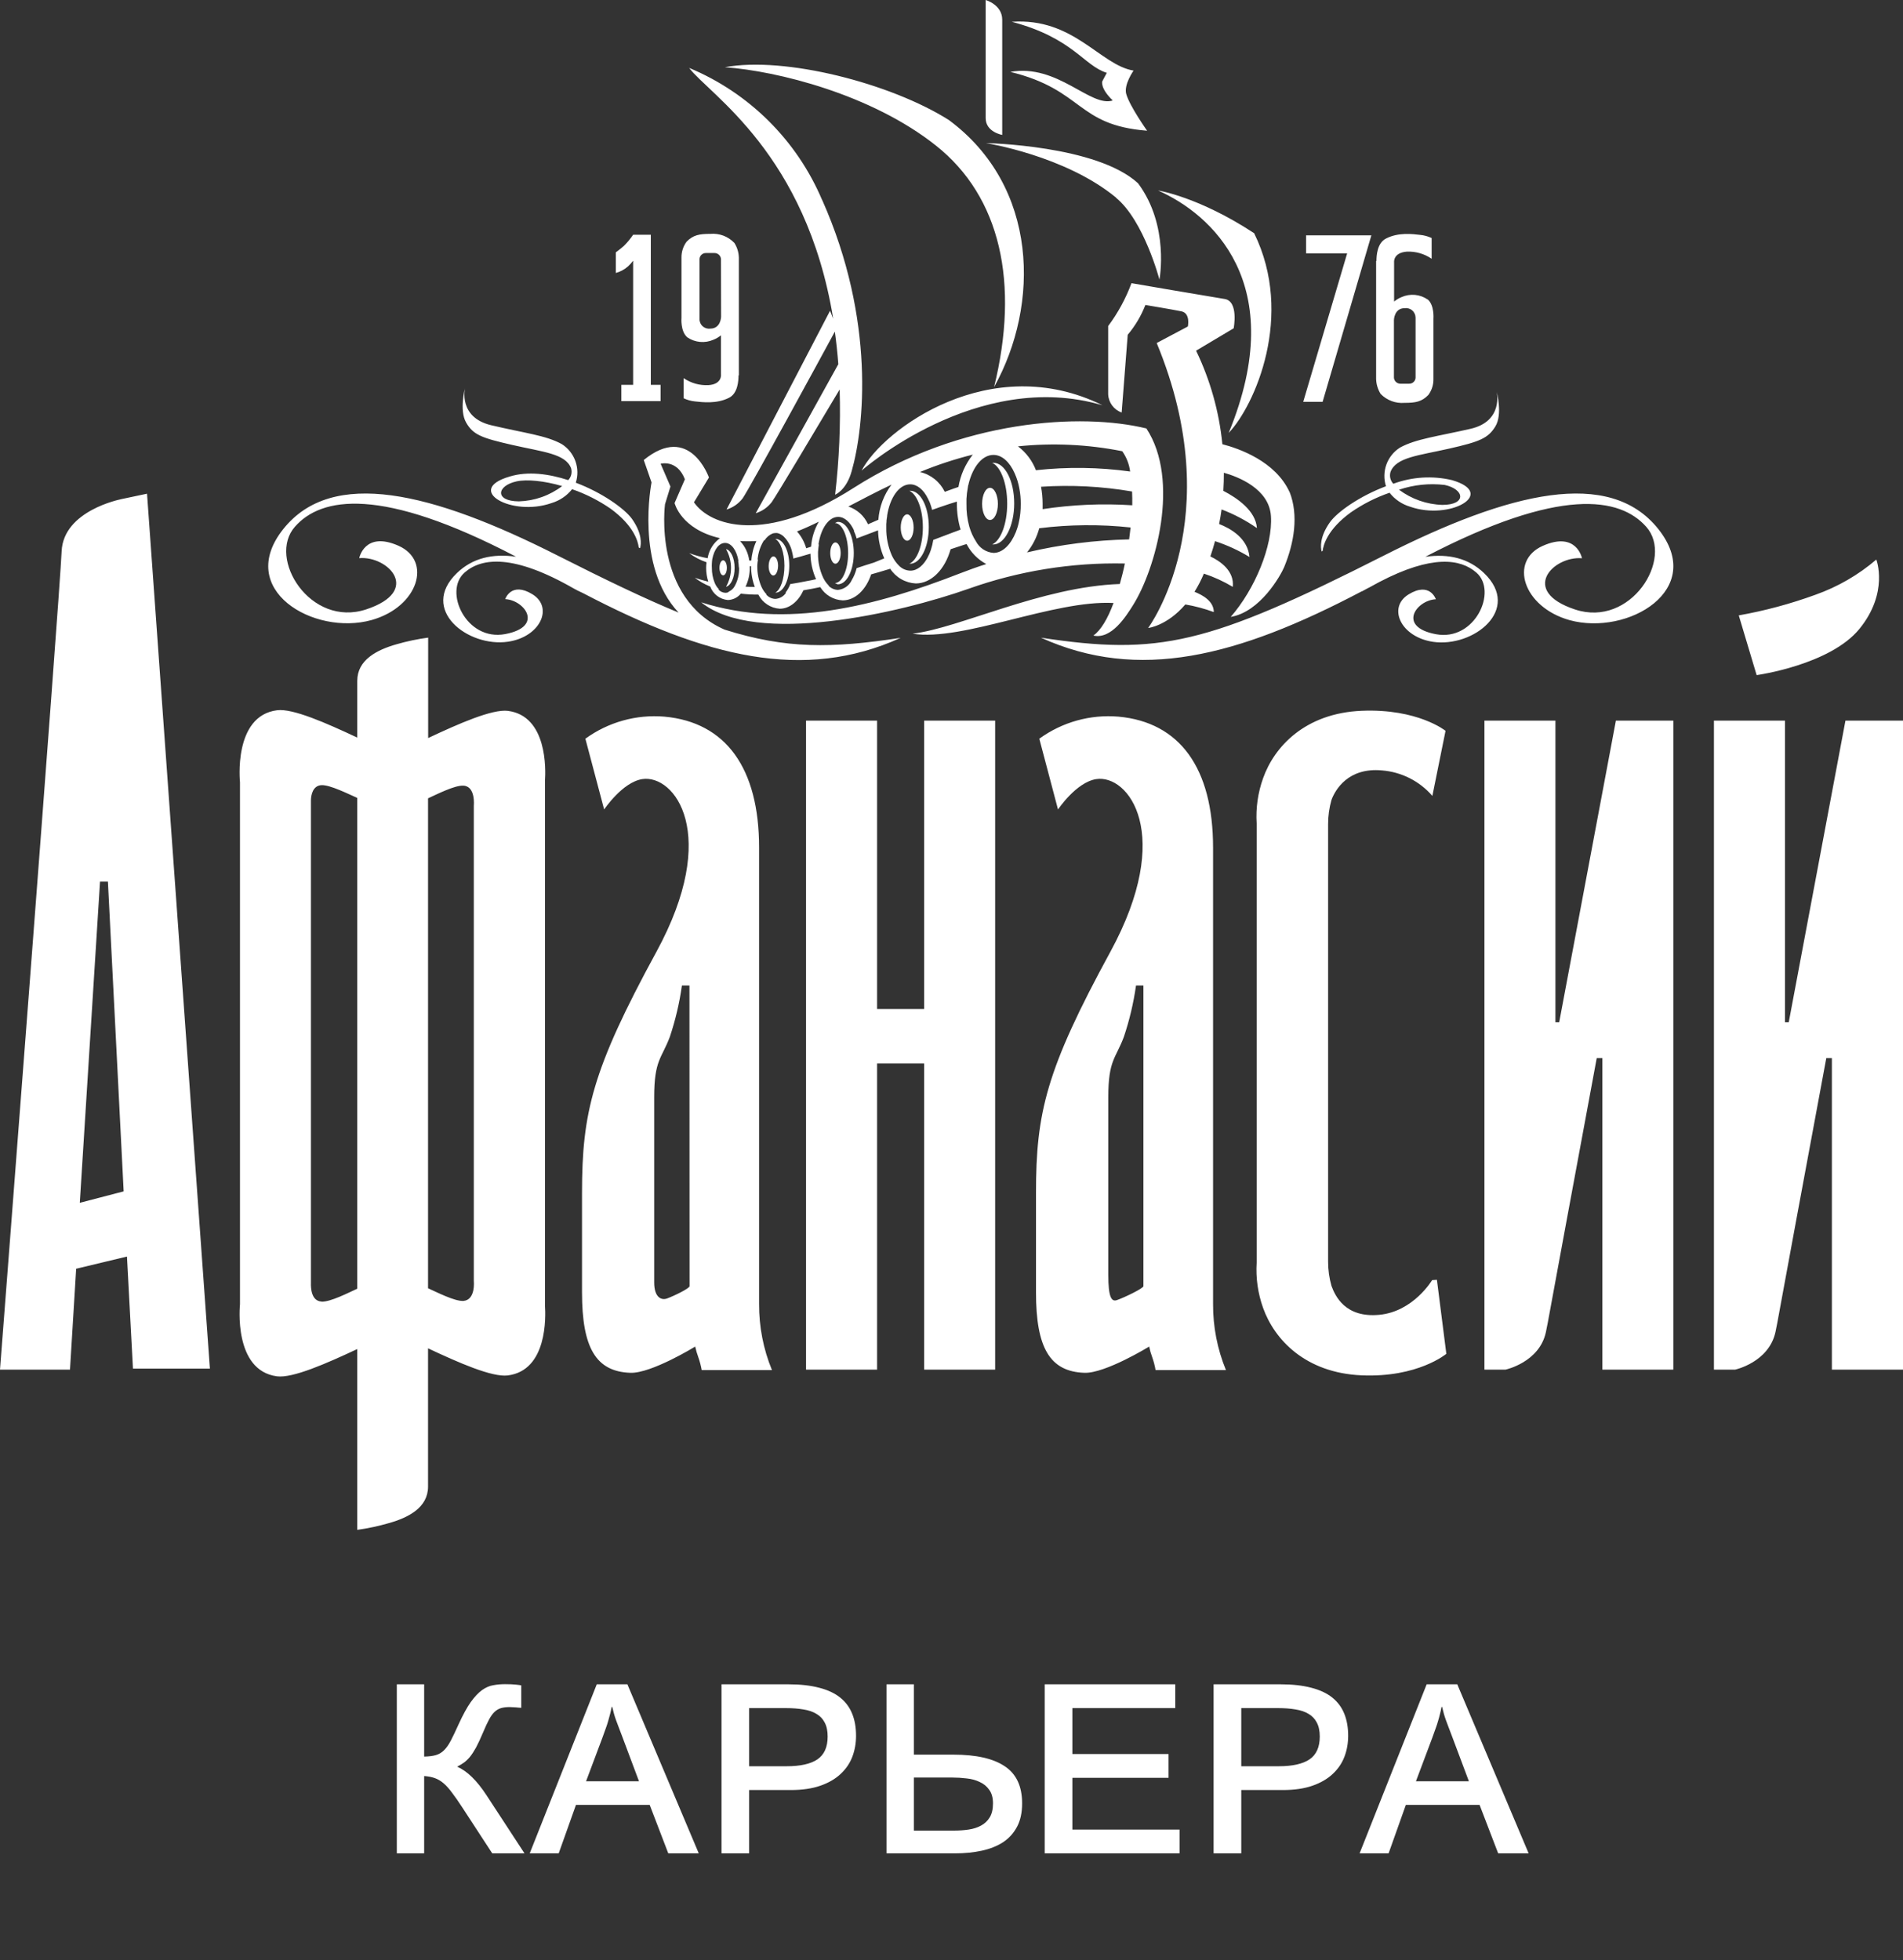 <svg width="100" height="103" viewBox="0 0 100 103" fill="none" xmlns="http://www.w3.org/2000/svg">
<rect x="0" y="0" width="100" height="103" fill="#333333" stroke="none"/>
<path fill-rule="evenodd" clip-rule="evenodd" d="M6.336 26.241C6.336 26.241 3.336 26.83 3.239 28.965C3.13 31.485 0 71.975 0 71.975H3.678L4.002 66.674L6.672 66.033L6.987 71.922H11.03L7.726 25.944L6.336 26.238V26.241ZM4.193 63.209L5.256 46.331H5.671L6.498 62.608L4.193 63.209ZM26.68 37.356C28.767 37.613 28.679 40.454 28.638 41.031V68.606C28.679 69.195 28.767 72.022 26.68 72.281C25.855 72.381 24.127 71.624 22.493 70.856V78.12C22.493 79.224 21.468 79.751 20.432 80.042C19.888 80.2 19.334 80.318 18.774 80.396V70.894C17.128 71.665 15.388 72.428 14.563 72.328C12.24 72.033 12.611 68.544 12.611 68.544V41.108C12.611 41.108 12.24 37.613 14.563 37.324C15.388 37.221 17.128 37.989 18.774 38.761V35.778C18.774 34.68 19.799 34.153 20.835 33.858C21.38 33.7 21.936 33.583 22.499 33.508V38.785C24.133 38.016 25.861 37.259 26.686 37.356H26.68ZM16.89 68.397C16.348 68.365 16.333 67.664 16.339 67.428V42.074C16.339 41.779 16.439 41.284 16.89 41.261C17.34 41.237 18.323 41.735 18.774 41.932V67.723C18.323 67.926 17.361 68.427 16.89 68.403V68.397ZM24.351 68.365C23.891 68.391 22.949 67.902 22.493 67.699V41.953C22.949 41.747 23.891 41.261 24.351 41.287C25.002 41.32 24.898 42.339 24.898 42.339V67.319C24.898 67.319 25.002 68.312 24.351 68.365ZM39.889 44.544V68.527C39.883 69.718 40.113 70.899 40.566 72.001H36.874C36.833 71.773 36.774 71.548 36.697 71.33C36.629 71.145 36.574 70.956 36.532 70.764C36.532 70.764 34.218 72.184 33.125 72.142C31.317 72.081 30.584 70.829 30.584 67.917V62.697C30.584 58.471 31.117 56.219 34.494 50.018C37.872 43.817 35.44 40.681 33.749 40.943C32.701 41.108 31.747 42.539 31.747 42.539L30.761 38.82C31.962 37.947 33.436 37.535 34.916 37.66C38.137 37.954 39.889 40.357 39.889 44.544ZM36.235 67.59C36.235 67.702 35.46 68.085 35.057 68.235C34.762 68.347 34.377 68.191 34.377 67.393V57.656C34.377 55.697 34.771 55.627 35.198 54.49C35.492 53.612 35.705 52.708 35.834 51.79H36.229L36.235 67.59ZM63.745 44.544V68.527C63.739 69.718 63.969 70.899 64.422 72.001H60.724C60.685 71.773 60.627 71.548 60.55 71.33C60.481 71.146 60.427 70.957 60.388 70.764C60.388 70.764 58.071 72.184 56.984 72.142C55.17 72.081 54.44 70.829 54.44 67.917V62.697C54.44 58.471 54.97 56.219 58.348 50.018C61.725 43.817 59.293 40.681 57.603 40.943C56.551 41.108 55.597 42.539 55.597 42.539L54.614 38.82C55.816 37.946 57.293 37.534 58.775 37.66C61.99 37.954 63.745 40.357 63.745 44.544ZM60.085 67.59C60.085 67.702 59.101 68.179 58.704 68.317C58.409 68.429 58.239 68.188 58.239 66.987V57.656C58.239 55.697 58.633 55.627 59.057 54.49C59.352 53.612 59.566 52.708 59.696 51.79H60.085V67.59ZM48.563 53.024H46.09V37.869H42.356V71.975H46.09V55.889H48.563V71.975H52.294V37.869H48.563V53.024ZM81.933 53.722H81.736V37.869H78.005V71.975H79.115C79.115 71.975 80.899 71.592 81.235 70.002C81.373 69.354 81.203 70.152 83.906 55.606H84.2V71.975H87.931V37.869H84.913L81.933 53.722ZM96.976 37.869L93.996 53.722H93.799V37.869H90.065V71.975H91.181C91.181 71.975 92.948 71.592 93.298 70.002C93.437 69.354 93.263 70.152 95.969 55.606H96.263V71.975H100V37.869H96.976ZM75.255 67.272C75.255 67.272 74.277 68.924 72.481 69.095C70.685 69.266 70.161 68.097 69.969 67.581C69.85 67.166 69.789 66.736 69.79 66.303V43.31C69.789 42.878 69.849 42.448 69.969 42.032C70.161 41.517 70.832 40.322 72.619 40.486C73.645 40.567 74.597 41.048 75.269 41.826L75.961 38.405C75.961 38.405 74.504 37.227 71.545 37.353C68.585 37.48 66.966 39.235 66.377 40.887C66.101 41.651 65.985 42.464 66.036 43.275V66.351C65.985 67.163 66.101 67.976 66.377 68.742C66.966 70.382 68.58 72.145 71.545 72.275C74.51 72.404 76.003 71.144 76.003 71.144L75.508 67.255L75.255 67.272ZM97.715 33.043C99.264 31.135 98.598 29.406 98.598 29.406C97.654 30.214 96.569 30.841 95.398 31.256C94.089 31.733 92.742 32.096 91.37 32.339L92.309 35.478C92.309 35.478 96.169 34.948 97.715 33.043ZM52.665 7.09C52.665 7.09 51.796 6.943 51.796 6.207V0C51.796 0 52.665 0.244 52.665 1.034V7.09ZM58.147 3.851L57.921 4.278C57.921 4.278 57.806 4.64 58.474 5.279C57.296 5.659 55.583 3.336 53.092 3.778C56.961 4.726 56.54 6.575 60.279 6.869C60.279 6.869 59.375 5.6 59.184 4.947C59.039 4.455 59.567 3.71 59.567 3.71C57.8 3.416 56.425 0.916 53.168 1.145C56.401 2.002 56.937 3.448 58.162 3.828L58.147 3.851ZM34.2 20.223V12.337H33.27C33.126 12.549 32.962 12.746 32.781 12.926C32.557 13.12 32.36 13.262 32.36 13.262V14.345C32.599 14.281 32.82 14.161 33.005 13.995C33.103 13.906 33.191 13.807 33.27 13.701V20.223H32.651V21.079H34.712V20.223H34.2ZM38.587 12.761C38.737 12.995 38.82 13.267 38.826 13.544V19.728H38.808C38.808 19.978 38.782 20.673 38.305 20.906C37.663 21.233 36.909 21.138 36.514 21.094C36.31 21.074 36.111 21.018 35.925 20.929V19.872C36.307 20.134 36.764 20.263 37.227 20.24C37.954 20.19 37.886 19.681 37.886 19.681V17.62C37.768 17.718 37.635 17.796 37.492 17.852C37.272 17.95 37.03 17.99 36.79 17.968C36.55 17.947 36.319 17.864 36.12 17.729C35.746 17.414 35.811 16.701 35.811 16.701V13.544C35.805 13.243 35.898 12.948 36.076 12.705C36.426 12.346 36.753 12.29 37.333 12.29C37.563 12.27 37.796 12.302 38.012 12.383C38.229 12.465 38.424 12.594 38.584 12.761H38.587ZM37.886 13.612C37.88 13.526 37.842 13.445 37.778 13.387C37.715 13.328 37.631 13.296 37.545 13.297H37.097C37.011 13.295 36.927 13.326 36.864 13.385C36.8 13.444 36.763 13.526 36.759 13.612V16.766C36.757 16.838 36.771 16.909 36.8 16.975C36.829 17.041 36.871 17.1 36.925 17.148C36.979 17.196 37.042 17.231 37.111 17.252C37.18 17.273 37.253 17.279 37.324 17.269C37.881 17.269 37.892 16.648 37.892 16.648L37.886 13.612ZM75.016 15.729C75.384 16.024 75.325 16.751 75.325 16.751V19.919C75.331 20.219 75.237 20.511 75.06 20.753C74.713 21.115 74.38 21.171 73.806 21.171C73.575 21.19 73.343 21.158 73.126 21.077C72.91 20.996 72.713 20.868 72.552 20.703C72.404 20.467 72.322 20.197 72.313 19.919V13.712H72.331C72.331 13.468 72.357 12.773 72.834 12.535C73.473 12.202 74.233 12.296 74.622 12.343C74.833 12.363 75.039 12.419 75.231 12.508V13.598C74.847 13.335 74.388 13.204 73.924 13.224C73.194 13.283 73.258 13.786 73.258 13.786V15.847C73.377 15.749 73.51 15.67 73.653 15.612C73.874 15.514 74.116 15.475 74.356 15.497C74.596 15.52 74.826 15.604 75.025 15.741L75.016 15.729ZM74.386 16.695C74.386 16.623 74.37 16.552 74.34 16.486C74.31 16.421 74.267 16.362 74.212 16.315C74.158 16.267 74.094 16.232 74.025 16.211C73.956 16.191 73.883 16.185 73.812 16.195C73.264 16.195 73.249 16.813 73.249 16.813V19.852C73.256 19.937 73.295 20.016 73.358 20.074C73.42 20.132 73.503 20.164 73.588 20.164H74.044C74.131 20.167 74.215 20.136 74.279 20.078C74.343 20.019 74.382 19.938 74.386 19.852V16.695ZM68.633 13.315H70.791L68.482 21.118H69.501L72.063 12.367H68.633V13.315ZM49.19 7.656C52.576 10.347 53.581 14.873 52.238 20.34C54.652 16.003 54.576 9.802 49.865 6.31C46.814 4.378 41.234 2.944 38.09 3.533C40.825 3.725 45.801 4.958 49.19 7.656ZM58.648 10.394C60.12 11.607 60.927 14.693 60.927 14.693C60.927 14.693 61.469 11.866 59.802 9.631C57.635 7.629 51.811 7.52 51.811 7.52C51.811 7.52 55.971 8.174 58.648 10.385V10.394ZM64.572 22.743C65.933 21.315 68.032 16.583 65.903 12.255C62.979 10.335 60.856 10.011 60.856 10.011C63.615 11.233 67.805 14.87 64.572 22.734V22.743ZM43.207 10.524C41.878 7.378 39.367 4.881 36.214 3.569C37.274 4.973 42.359 8.047 43.784 16.748L43.619 16.33L38.178 26.777C38.515 26.674 38.812 26.468 39.026 26.188C39.429 25.599 43.228 18.615 43.87 17.428C43.946 17.976 44.007 18.546 44.052 19.139L39.712 26.971C40.048 26.868 40.343 26.662 40.557 26.382C40.869 25.935 42.913 22.49 44.123 20.467C44.177 22.314 44.098 24.162 43.884 25.997C43.884 25.997 44.473 25.773 44.753 24.763C45.413 22.46 46.016 16.828 43.207 10.515V10.524ZM67.767 25.864C67.028 24.236 65.099 23.567 64.234 23.344C64.065 21.637 63.598 19.974 62.853 18.429L64.828 17.252C64.828 17.252 65.102 15.829 64.354 15.712C63.606 15.594 59.458 14.881 59.458 14.881C59.159 15.687 58.747 16.445 58.233 17.134V20.717C58.241 20.93 58.313 21.135 58.44 21.307C58.566 21.478 58.741 21.607 58.942 21.677L59.26 17.593C59.653 17.125 59.967 16.596 60.188 16.027C60.188 16.027 61.584 16.259 62.078 16.36C62.573 16.46 62.42 17.157 62.42 17.157L60.783 18.026C64.611 27.275 60.332 33.002 60.332 33.002C60.332 33.002 61.316 32.898 62.287 31.765C62.797 31.852 63.298 31.986 63.783 32.165C63.783 31.603 63.224 31.282 62.77 31.099C62.959 30.795 63.124 30.476 63.262 30.145C63.793 30.32 64.302 30.553 64.781 30.84C64.87 30.001 64.128 29.492 63.603 29.241C63.695 28.971 63.777 28.703 63.848 28.438C64.481 28.645 65.089 28.924 65.659 29.271C65.57 28.282 64.655 27.766 64.063 27.537C64.116 27.28 64.157 27.024 64.192 26.771C64.849 27.021 65.473 27.35 66.05 27.752C65.986 26.848 65.031 26.179 64.284 25.794C64.304 25.473 64.313 25.155 64.313 24.843C65.061 25.055 66.692 25.682 66.786 27.119C66.889 28.685 65.938 30.97 64.672 32.419C66.224 32.16 67.293 30.243 67.478 29.81C68.014 28.511 68.244 27.071 67.767 25.855V25.864ZM52.203 24.321C52.181 24.32 52.159 24.32 52.138 24.321C52.588 24.524 52.927 25.408 52.927 26.468C52.927 27.528 52.588 28.408 52.138 28.611C52.159 28.613 52.181 28.613 52.203 28.611C52.791 28.611 53.295 27.648 53.295 26.456C53.295 25.264 52.806 24.321 52.203 24.321ZM52.023 25.634C51.793 25.634 51.608 26.011 51.608 26.48C51.608 26.948 51.793 27.325 52.023 27.325C52.252 27.325 52.438 26.945 52.438 26.48C52.438 26.014 52.25 25.634 52.023 25.634ZM47.83 25.791C47.83 25.791 47.803 25.791 47.786 25.791C48.192 25.979 48.495 26.765 48.495 27.707C48.495 28.65 48.201 29.436 47.786 29.624C47.803 29.624 47.815 29.624 47.83 29.624C48.369 29.624 48.807 28.762 48.807 27.693C48.807 26.624 48.369 25.791 47.83 25.791ZM47.671 27.03C47.483 27.03 47.332 27.342 47.332 27.722C47.332 28.102 47.483 28.414 47.671 28.414C47.859 28.414 48.01 28.102 48.01 27.722C48.01 27.342 47.856 27.03 47.671 27.03ZM44.035 27.425C43.979 27.425 43.928 27.469 43.876 27.489C44.258 27.489 44.568 28.196 44.568 29.065C44.568 29.933 44.258 30.634 43.876 30.64C43.928 30.661 43.979 30.705 44.035 30.705C44.494 30.705 44.865 29.972 44.865 29.065C44.865 28.158 44.494 27.425 44.035 27.425ZM43.899 28.505C43.749 28.505 43.628 28.756 43.628 29.065C43.628 29.374 43.749 29.624 43.899 29.624C44.049 29.624 44.176 29.374 44.176 29.065C44.176 28.756 44.052 28.505 43.899 28.505ZM40.76 28.323C40.76 28.323 40.76 28.323 40.74 28.323C41.011 28.467 41.22 29.027 41.22 29.73C41.22 30.434 41.011 31.002 40.74 31.144H40.76C41.155 31.144 41.476 30.511 41.476 29.724C41.476 28.938 41.155 28.323 40.76 28.323ZM40.645 29.241C40.51 29.241 40.398 29.462 40.392 29.736C40.386 30.01 40.498 30.24 40.634 30.243C40.769 30.246 40.881 30.022 40.887 29.745C40.893 29.468 40.781 29.241 40.645 29.241ZM38.151 28.856C38.323 29.158 38.413 29.499 38.413 29.847C38.413 30.194 38.323 30.535 38.151 30.837C38.405 30.773 38.602 30.366 38.602 29.845C38.602 29.324 38.405 28.912 38.151 28.856ZM38.001 29.445C37.892 29.445 37.807 29.621 37.807 29.839C37.807 30.057 37.892 30.234 38.001 30.234C38.11 30.234 38.196 30.06 38.196 29.839C38.196 29.618 38.107 29.445 38.001 29.445ZM45.274 24.733C45.274 24.733 51.34 19.348 57.935 21.297C52.064 18.4 46.405 22.555 45.274 24.733ZM69.487 28.956L69.451 28.985C69.398 28.779 69.33 28.229 69.887 27.442C70.278 26.898 71.45 26.07 72.831 25.552C72.712 25.18 72.72 24.78 72.852 24.413C72.985 24.046 73.236 23.733 73.565 23.523C74.404 23.061 75.528 22.934 77.275 22.534C79.021 22.134 78.65 20.588 78.65 20.588C78.65 20.588 78.965 21.765 78.585 22.399C78.205 23.032 77.757 23.211 76.15 23.576C74.542 23.942 73.364 24.027 73.07 24.798C73.037 24.906 73.033 25.021 73.059 25.13C73.085 25.24 73.139 25.341 73.217 25.422C74.204 25.057 75.276 24.99 76.3 25.231C78.694 25.932 76.194 27.366 74.097 26.627C73.671 26.5 73.294 26.244 73.02 25.894C72.299 26.142 71.615 26.489 70.988 26.924C69.74 27.828 69.537 28.661 69.501 28.956H69.487ZM75.793 26.533C77.077 26.533 76.971 25.711 75.914 25.484C75.107 25.389 74.288 25.474 73.517 25.735C74.176 26.229 74.971 26.508 75.793 26.533ZM33.608 28.8L33.564 28.767C33.532 28.473 33.325 27.64 32.092 26.736C31.465 26.303 30.783 25.957 30.063 25.708C29.785 26.057 29.407 26.311 28.979 26.438C26.886 27.174 24.383 25.744 26.78 25.043C27.743 24.748 28.841 24.901 29.86 25.231C29.938 25.149 29.992 25.049 30.019 24.939C30.045 24.83 30.042 24.715 30.01 24.607C29.716 23.838 28.538 23.753 26.93 23.385C25.322 23.017 24.869 22.858 24.495 22.207C24.121 21.556 24.436 20.399 24.436 20.399C24.436 20.399 24.065 21.93 25.811 22.346C27.557 22.761 28.682 22.873 29.521 23.338C29.851 23.547 30.102 23.86 30.235 24.227C30.368 24.594 30.376 24.995 30.257 25.367C31.627 25.882 32.795 26.709 33.202 27.257C33.758 28.04 33.694 28.591 33.638 28.8H33.608ZM29.542 25.543C28.594 25.269 27.699 25.178 27.148 25.296C26.091 25.526 25.985 26.341 27.266 26.347C28.09 26.323 28.885 26.042 29.542 25.543ZM87.133 27.79C84.571 24.592 79.353 25.835 72.734 29.189C63.438 33.9 60.895 34.45 54.699 33.511C59.829 35.834 65.005 34.524 71.556 31.076H71.571L71.963 30.867C72.119 30.779 72.272 30.696 72.419 30.619L72.49 30.581C75.249 29.141 76.751 29.365 77.581 30.09C78.714 31.07 77.504 33.717 75.452 33.328C73.4 32.94 74.433 31.541 75.452 31.491C75.452 31.491 75.14 30.549 74.021 31.235C72.902 31.921 73.597 33.476 75.305 33.729C77.413 34.038 79.984 32.039 77.987 30.119C77.174 29.339 76.132 29.088 74.901 29.259C82.003 25.561 85.13 26.132 86.508 27.684C87.981 29.345 85.702 32.999 82.769 32.03C79.836 31.061 81.612 29.212 83.131 29.336C83.131 29.336 82.851 27.896 81.07 28.685C79.289 29.474 80.019 31.897 82.478 32.589C85.543 33.431 89.694 30.988 87.133 27.79ZM71.571 31.067C71.674 31.017 71.768 30.967 71.848 30.923L71.963 30.858L71.571 31.067ZM41.644 29.029C41.666 29.136 41.682 29.245 41.691 29.353C41.683 29.244 41.667 29.136 41.644 29.029ZM46.573 27.693C46.573 27.643 46.573 27.593 46.573 27.543C46.576 27.593 46.573 27.643 46.573 27.693ZM46.62 27.104C46.597 27.246 46.583 27.39 46.578 27.534C46.578 27.387 46.605 27.239 46.626 27.101L46.62 27.104ZM48.76 29.241C48.794 29.18 48.822 29.116 48.846 29.05C48.822 29.124 48.793 29.189 48.76 29.25V29.241ZM59.54 31.8C59.172 32.389 58.404 33.614 57.455 33.399C57.844 33.128 58.209 32.516 58.515 31.688C55.359 31.518 50.609 33.72 47.951 33.302C50.424 33.008 54.723 30.834 58.845 30.69C58.942 30.346 59.034 29.983 59.11 29.613C56.309 29.553 53.52 30.005 50.88 30.946C47.312 32.207 39.73 33.976 36.847 31.653C41.314 33.075 46.007 31.862 50.456 30.128C50.919 29.948 51.378 29.783 51.828 29.642C51.384 29.405 51.023 29.038 50.792 28.591L50.671 28.626L49.953 28.862C49.658 29.919 48.946 30.661 48.121 30.661C47.853 30.647 47.591 30.57 47.358 30.436C47.124 30.302 46.926 30.115 46.779 29.889C46.449 29.989 46.116 30.09 45.778 30.184C45.507 30.994 44.938 31.55 44.282 31.55C44.043 31.539 43.811 31.47 43.606 31.348C43.4 31.227 43.228 31.056 43.104 30.852C42.808 30.917 42.513 30.973 42.221 31.02C41.947 31.609 41.49 31.989 40.975 31.989C40.739 31.974 40.511 31.898 40.314 31.767C40.117 31.637 39.957 31.458 39.85 31.247C39.542 31.248 39.235 31.232 38.929 31.197C38.846 31.298 38.743 31.381 38.625 31.439C38.508 31.496 38.379 31.528 38.249 31.532C38.043 31.514 37.846 31.438 37.682 31.312C37.518 31.186 37.393 31.017 37.321 30.823C37.032 30.707 36.76 30.552 36.511 30.363C36.745 30.442 36.98 30.51 37.218 30.567C37.144 30.332 37.106 30.088 37.106 29.842C37.106 29.744 37.113 29.645 37.127 29.548C36.799 29.437 36.491 29.275 36.214 29.068C36.529 29.185 36.855 29.275 37.186 29.336C37.219 29.126 37.293 28.925 37.404 28.744C37.516 28.563 37.661 28.406 37.834 28.282C35.772 27.808 35.448 26.435 35.448 26.435L35.99 25.187C35.581 24.127 34.715 24.371 34.715 24.371L35.231 25.567L34.945 26.5C34.945 26.5 34.294 31.426 38.075 33.087C41.314 34.109 43.687 34.073 47.329 33.52C42.25 35.819 37.112 34.556 30.661 31.182L30.625 31.164C30.443 31.082 30.284 31.002 30.16 30.932C26.983 29.106 25.314 29.303 24.419 30.084C23.285 31.064 24.495 33.711 26.547 33.322C28.6 32.934 27.569 31.535 26.547 31.485C26.547 31.485 26.862 30.543 27.978 31.229C29.094 31.915 28.405 33.47 26.695 33.723C24.586 34.032 22.016 32.033 24.012 30.113C24.828 29.327 25.879 29.08 27.119 29.256C20.019 25.54 16.878 26.114 15.5 27.678C14.027 29.339 16.306 32.993 19.242 32.024C22.178 31.055 20.399 29.206 18.877 29.33C18.877 29.33 19.157 27.89 20.938 28.679C22.72 29.468 21.989 31.892 19.528 32.584C16.486 33.431 12.331 30.988 14.896 27.79C17.461 24.592 22.669 25.835 29.292 29.189C31.856 30.487 33.906 31.471 35.66 32.192C33.355 29.742 34.238 25.352 34.238 25.352L33.829 24.174C36.249 22.198 37.253 25.093 37.253 25.093L36.467 26.397C37.309 27.619 40.171 28.641 44.862 25.637C50.492 22.042 56.825 21.68 60.241 22.516C62.034 25.24 60.724 29.922 59.54 31.8ZM44.579 26.618C44.807 26.694 45.016 26.816 45.194 26.976C45.372 27.137 45.514 27.333 45.613 27.551C45.795 27.475 45.978 27.395 46.157 27.313C46.205 26.643 46.445 26.002 46.849 25.467C46.043 25.849 45.289 26.247 44.579 26.618ZM41.882 27.928C42.107 28.183 42.272 28.485 42.365 28.812L42.621 28.729C42.655 28.266 42.794 27.817 43.028 27.416C42.633 27.61 42.25 27.784 41.882 27.928ZM38.823 29.777C38.819 29.679 38.808 29.58 38.79 29.483H38.805C38.72 28.935 38.437 28.532 38.104 28.532C37.772 28.532 37.53 28.885 37.43 29.377C37.418 29.456 37.41 29.536 37.407 29.616C37.402 29.69 37.402 29.765 37.407 29.839C37.404 30.111 37.455 30.38 37.557 30.631C37.608 30.758 37.684 30.873 37.781 30.97H37.745C37.791 31.025 37.847 31.069 37.911 31.101C37.975 31.132 38.045 31.15 38.116 31.152C38.183 31.153 38.249 31.137 38.307 31.105H38.263C38.407 31.049 38.527 30.945 38.602 30.811C38.765 30.52 38.847 30.19 38.837 29.857L38.823 29.777ZM39.665 30.846C39.533 30.496 39.467 30.125 39.468 29.751H39.4C39.401 29.778 39.401 29.806 39.4 29.833C39.404 30.179 39.327 30.521 39.176 30.831C39.341 30.841 39.504 30.846 39.665 30.846ZM39.753 28.432C39.465 28.448 39.176 28.448 38.888 28.432C39.154 28.713 39.323 29.072 39.37 29.456H39.482C39.507 29.102 39.597 28.754 39.747 28.432H39.753ZM42.883 30.437C42.694 30.015 42.594 29.559 42.589 29.097L42.433 29.141C42.182 29.218 41.935 29.286 41.688 29.351C41.676 29.242 41.656 29.135 41.629 29.029C41.564 28.704 41.402 28.407 41.164 28.176C41.09 28.113 41.007 28.065 40.916 28.031L40.837 28.011H40.754C40.7 28.011 40.647 28.02 40.595 28.037C40.423 28.111 40.278 28.235 40.177 28.393H40.148C39.956 28.698 39.841 29.045 39.812 29.404H39.83C39.812 29.509 39.8 29.615 39.794 29.721V29.739C39.789 30.118 39.864 30.493 40.015 30.84C40.081 30.986 40.172 31.12 40.283 31.235H40.257C40.316 31.306 40.391 31.365 40.474 31.406C40.558 31.447 40.649 31.47 40.743 31.473C40.856 31.466 40.966 31.433 41.064 31.377C41.162 31.32 41.245 31.241 41.308 31.147H41.273C41.383 31.01 41.47 30.856 41.529 30.69H41.549C41.826 30.647 42.103 30.597 42.38 30.54C42.562 30.511 42.721 30.475 42.883 30.437ZM46.467 29.342C46.262 28.877 46.151 28.377 46.14 27.869C46.025 27.911 45.907 27.955 45.792 28.002L45.015 28.296C44.977 28.156 44.927 28.019 44.865 27.887H44.883C44.685 27.445 44.382 27.163 44.043 27.163C43.546 27.163 43.128 27.781 43.01 28.614H43.03C43.013 28.741 42.992 28.868 42.986 29.003C42.985 29.03 42.985 29.058 42.986 29.085C42.979 29.53 43.074 29.97 43.263 30.372C43.337 30.523 43.437 30.661 43.557 30.779H43.537C43.666 30.914 43.844 30.994 44.032 30.999C44.189 30.986 44.339 30.93 44.468 30.838C44.596 30.747 44.698 30.622 44.762 30.478C44.877 30.285 44.963 30.076 45.015 29.857C45.309 29.757 45.624 29.654 45.928 29.562L46.467 29.342ZM50.477 27.831C50.347 27.391 50.282 26.935 50.283 26.477C50.283 26.438 50.283 26.397 50.283 26.359L49.915 26.474L49.738 26.533C49.614 26.571 49.491 26.615 49.364 26.659L48.981 26.795C48.955 26.687 48.922 26.581 48.884 26.477C48.869 26.427 48.849 26.379 48.825 26.332C48.805 26.285 48.784 26.241 48.76 26.197C48.534 25.738 48.201 25.452 47.83 25.452C47.241 25.452 46.761 26.156 46.614 27.113C46.591 27.255 46.577 27.398 46.573 27.543C46.573 27.593 46.573 27.643 46.573 27.693V27.722C46.562 28.229 46.663 28.731 46.867 29.194C46.961 29.398 47.092 29.583 47.253 29.739C47.41 29.895 47.62 29.985 47.842 29.989C48.213 29.989 48.545 29.695 48.772 29.247C48.805 29.186 48.834 29.122 48.858 29.056C48.878 29.003 48.899 28.95 48.916 28.897C48.972 28.726 49.015 28.551 49.043 28.373L50.1 27.972L50.283 27.905L50.477 27.831ZM51.119 23.891C50.173 24.127 49.246 24.432 48.345 24.804C48.626 24.87 48.889 24.998 49.114 25.178C49.339 25.358 49.521 25.587 49.647 25.846C49.803 25.788 49.959 25.729 50.112 25.676L50.365 25.59C50.469 24.97 50.728 24.385 51.119 23.891ZM53.639 26.477C53.641 26.212 53.617 25.948 53.569 25.688C53.52 25.405 53.436 25.13 53.318 24.869C53.056 24.28 52.656 23.906 52.205 23.906C51.617 23.906 51.125 24.524 50.901 25.417C50.901 25.437 50.901 25.458 50.886 25.479C50.872 25.499 50.869 25.567 50.86 25.608C50.821 25.809 50.797 26.013 50.786 26.218C50.786 26.3 50.786 26.388 50.786 26.474C50.778 26.88 50.828 27.286 50.936 27.678C51.014 27.951 51.131 28.211 51.284 28.449C51.374 28.62 51.506 28.765 51.667 28.871C51.828 28.977 52.013 29.04 52.205 29.056C52.688 29.056 53.115 28.623 53.383 27.961C53.413 27.887 53.439 27.811 53.463 27.734C53.486 27.657 53.51 27.575 53.528 27.492C53.569 27.321 53.599 27.147 53.616 26.971C53.633 26.807 53.641 26.642 53.639 26.477ZM54.446 24.71C56.09 24.529 57.749 24.552 59.387 24.778C59.338 24.394 59.196 24.028 58.972 23.712C57.168 23.353 55.321 23.266 53.492 23.456C53.925 23.782 54.256 24.225 54.446 24.733V24.71ZM59.41 27.719C57.815 27.547 56.204 27.561 54.611 27.76C54.487 28.223 54.268 28.655 53.969 29.029C55.728 28.614 57.527 28.385 59.334 28.346C59.361 28.146 59.387 27.937 59.41 27.728V27.719ZM59.49 25.829C57.91 25.558 56.304 25.474 54.705 25.579C54.76 25.87 54.787 26.166 54.788 26.462C54.788 26.559 54.788 26.656 54.788 26.756C56.346 26.519 57.926 26.451 59.499 26.553C59.503 26.306 59.5 26.067 59.49 25.838V25.829Z" fill="white"/>
<path d="M20.852 88.513H22.289V92.31C22.544 92.305 22.75 92.279 22.906 92.232C23.068 92.185 23.208 92.102 23.328 91.982C23.453 91.862 23.573 91.693 23.688 91.474C23.802 91.255 23.94 90.966 24.102 90.607C24.326 90.117 24.537 89.732 24.734 89.45C24.938 89.169 25.135 88.958 25.328 88.818C25.526 88.677 25.724 88.591 25.922 88.56C26.12 88.523 26.326 88.505 26.539 88.505C26.773 88.505 26.963 88.513 27.109 88.529C27.255 88.544 27.349 88.557 27.391 88.568V89.747C27.365 89.742 27.326 89.74 27.273 89.74C27.221 89.734 27.167 89.729 27.109 89.724C27.052 89.719 26.995 89.716 26.938 89.716C26.88 89.711 26.831 89.708 26.789 89.708C26.607 89.708 26.453 89.727 26.328 89.763C26.203 89.799 26.088 89.867 25.984 89.966C25.885 90.06 25.789 90.195 25.695 90.372C25.602 90.544 25.497 90.768 25.383 91.044C25.247 91.367 25.125 91.63 25.016 91.833C24.906 92.031 24.799 92.195 24.695 92.325C24.591 92.45 24.484 92.552 24.375 92.63C24.271 92.703 24.154 92.773 24.023 92.841C24.544 93.065 25.06 93.568 25.57 94.349L27.562 97.396H25.867L24.297 94.99C24.094 94.677 23.914 94.419 23.758 94.216C23.607 94.008 23.458 93.841 23.312 93.716C23.167 93.591 23.013 93.5 22.852 93.443C22.695 93.385 22.508 93.349 22.289 93.333V97.396H20.852V88.513ZM36.719 97.396H35.117L34.141 94.849H30.266L29.359 97.396H27.836L31.359 88.513H32.969L36.719 97.396ZM33.578 93.607L32.703 91.271C32.63 91.078 32.568 90.914 32.516 90.779C32.464 90.638 32.417 90.513 32.375 90.404C32.333 90.289 32.297 90.177 32.266 90.068C32.234 89.958 32.203 89.836 32.172 89.7H32.141C32.115 89.846 32.086 89.977 32.055 90.091C32.029 90.2 31.997 90.315 31.961 90.435C31.93 90.549 31.888 90.677 31.836 90.818C31.789 90.953 31.729 91.12 31.656 91.318L30.797 93.607H33.578ZM37.914 88.513H41.445C42.065 88.513 42.599 88.573 43.047 88.693C43.495 88.807 43.862 88.979 44.148 89.208C44.435 89.437 44.646 89.721 44.781 90.06C44.917 90.393 44.984 90.779 44.984 91.216C44.984 91.607 44.919 91.974 44.789 92.318C44.659 92.661 44.453 92.963 44.172 93.224C43.896 93.484 43.542 93.69 43.109 93.841C42.677 93.992 42.159 94.068 41.555 94.068H39.367V97.396H37.914V88.513ZM39.367 92.818H41.336C42.055 92.818 42.594 92.698 42.953 92.458C43.312 92.213 43.492 91.812 43.492 91.255C43.492 90.958 43.44 90.713 43.336 90.521C43.237 90.328 43.094 90.177 42.906 90.068C42.719 89.953 42.49 89.875 42.219 89.833C41.948 89.786 41.643 89.763 41.305 89.763H39.367V92.818ZM46.586 88.513H48.023V92.208H50.094C51.292 92.208 52.193 92.411 52.797 92.818C53.406 93.219 53.711 93.87 53.711 94.771C53.711 95.255 53.622 95.664 53.445 95.997C53.268 96.331 53.023 96.602 52.711 96.81C52.398 97.013 52.026 97.161 51.594 97.255C51.161 97.349 50.69 97.396 50.18 97.396H46.586V88.513ZM48.023 96.2H50.125C50.396 96.2 50.654 96.182 50.898 96.146C51.148 96.109 51.367 96.039 51.555 95.935C51.747 95.831 51.898 95.687 52.008 95.505C52.122 95.318 52.18 95.073 52.18 94.771C52.18 94.474 52.115 94.237 51.984 94.06C51.859 93.877 51.693 93.74 51.484 93.646C51.281 93.547 51.052 93.484 50.797 93.458C50.542 93.427 50.286 93.411 50.031 93.411H48.023V96.2ZM61.984 97.396H54.898V88.513H61.758V89.763H56.352V92.177H61.406V93.427H56.352V96.146H61.984V97.396ZM63.773 88.513H67.305C67.924 88.513 68.458 88.573 68.906 88.693C69.354 88.807 69.721 88.979 70.008 89.208C70.294 89.437 70.505 89.721 70.641 90.06C70.776 90.393 70.844 90.779 70.844 91.216C70.844 91.607 70.779 91.974 70.648 92.318C70.518 92.661 70.312 92.963 70.031 93.224C69.755 93.484 69.401 93.69 68.969 93.841C68.537 93.992 68.018 94.068 67.414 94.068H65.227V97.396H63.773V88.513ZM65.227 92.818H67.195C67.914 92.818 68.453 92.698 68.812 92.458C69.172 92.213 69.352 91.812 69.352 91.255C69.352 90.958 69.299 90.713 69.195 90.521C69.096 90.328 68.953 90.177 68.766 90.068C68.578 89.953 68.349 89.875 68.078 89.833C67.807 89.786 67.503 89.763 67.164 89.763H65.227V92.818ZM80.328 97.396H78.727L77.75 94.849H73.875L72.969 97.396H71.445L74.969 88.513H76.578L80.328 97.396ZM77.188 93.607L76.312 91.271C76.24 91.078 76.177 90.914 76.125 90.779C76.073 90.638 76.026 90.513 75.984 90.404C75.943 90.289 75.906 90.177 75.875 90.068C75.844 89.958 75.812 89.836 75.781 89.7H75.75C75.724 89.846 75.695 89.977 75.664 90.091C75.638 90.2 75.607 90.315 75.57 90.435C75.539 90.549 75.497 90.677 75.445 90.818C75.398 90.953 75.338 91.12 75.266 91.318L74.406 93.607H77.188Z" fill="white"/>
</svg>
